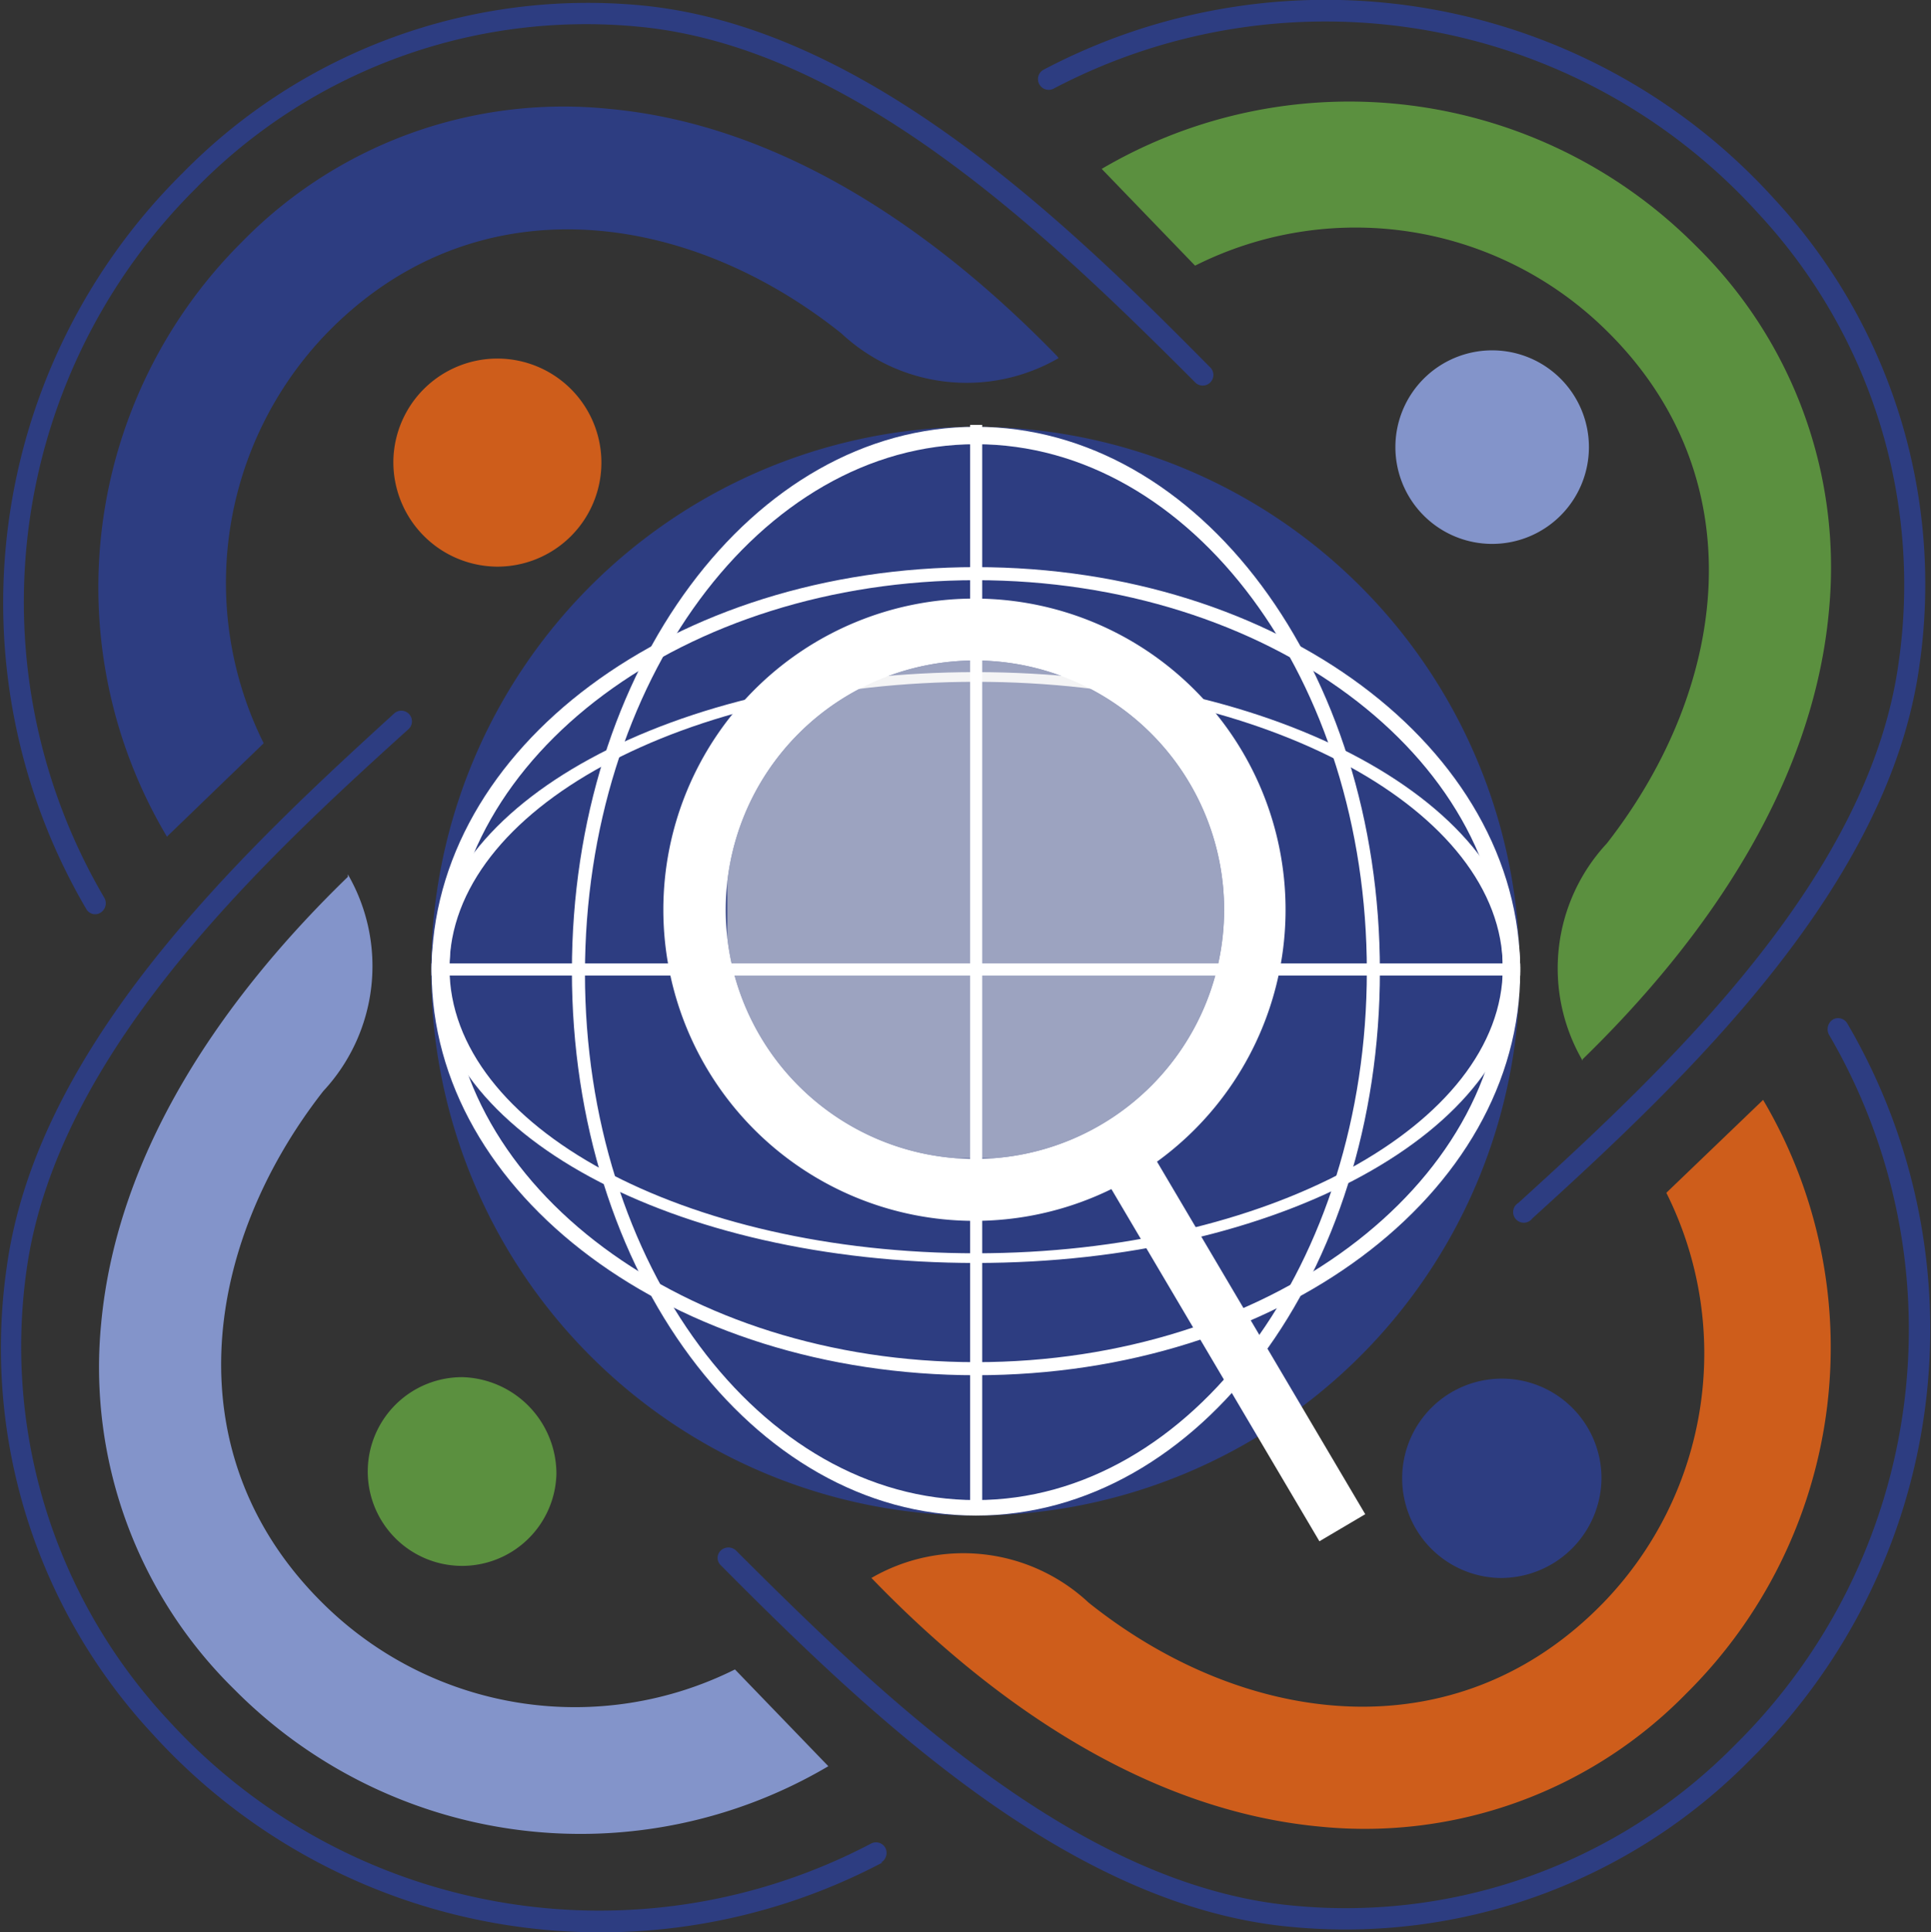 <svg xmlns="http://www.w3.org/2000/svg" xmlns:xlink="http://www.w3.org/1999/xlink" viewBox="0 0 39.91 39.93"><rect x="0" y="0" width="39.91" height="39.93" fill="#333333" stroke="none"/><defs><style>.cls-1{fill:none;}.cls-2{fill:#ce5d1b;}.cls-11,.cls-2,.cls-3,.cls-4,.cls-5,.cls-6,.cls-7{fill-rule:evenodd;}.cls-3{fill:#5b903f;}.cls-4{fill:#8394ca;}.cls-5{fill:#f4d510;}.cls-6{fill:#2d3d81;}.cls-12,.cls-7{fill:#fff;}.cls-8{opacity:0.58;}.cls-9{clip-path:url(#clip-path);}.cls-10{clip-path:url(#clip-path-2);}.cls-11{fill:#ececed;}</style><clipPath id="clip-path"><rect class="cls-1" x="15.03" y="13.65" width="10.29" height="10.29"/></clipPath><clipPath id="clip-path-2"><rect class="cls-1" x="15.03" y="13.65" width="10.29" height="10.29"/></clipPath></defs><title>geo-qu</title><g id="Слой_2" data-name="Слой 2"><g id="Слой_1-2" data-name="Слой 1"><path class="cls-2" d="M18.05,32.65c2.48,2.56,5.66,4.77,9.25,5.1A9.29,9.29,0,0,0,34.85,35a10.06,10.06,0,0,0,1.59-12.27l-2,1.92a7.41,7.41,0,0,1-1.3,8.47c-3.05,3.14-7.41,2.58-10.64,0a3.79,3.79,0,0,0-4.49-.51"/><path class="cls-3" d="M32.71,21.89c2.55-2.48,4.76-5.66,5.09-9.26a9.3,9.3,0,0,0-2.75-7.55A10.1,10.1,0,0,0,22.77,3.49l1.93,2a7.38,7.38,0,0,1,8.46,1.3c3.15,3.05,2.58,7.4.05,10.64a3.79,3.79,0,0,0-.5,4.49"/><path class="cls-4" d="M7.19,18.12c-2.56,2.48-4.77,5.65-5.1,9.24a9.32,9.32,0,0,0,2.76,7.56A10.07,10.07,0,0,0,17.12,36.5l-1.93-2a7.4,7.4,0,0,1-8.46-1.31c-3.15-3.05-2.58-7.4-.05-10.64a3.79,3.79,0,0,0,.51-4.48"/><path class="cls-5" d="M20.17,22.82a3.51,3.51,0,1,1,3.58-3.51,3.54,3.54,0,0,1-3.58,3.51"/><path class="cls-4" d="M32.84,9.24a2,2,0,1,1-2-2,2,2,0,0,1,2,2"/><path class="cls-3" d="M11.5,30.46a1.95,1.95,0,1,1-1.94-2,2,2,0,0,1,1.94,2"/><path class="cls-2" d="M8.13,9.52a2.15,2.15,0,1,1,2.14,2.19A2.16,2.16,0,0,1,8.13,9.52"/><path class="cls-6" d="M1.78,18.78a12.5,12.5,0,0,1,2-15.21A11.73,11.73,0,0,1,13.24.11C17.82.54,21.93,4.47,25,7.58a.22.22,0,1,1-.31.31c-3-3-7.06-6.93-11.51-7.34A11.28,11.28,0,0,0,4.06,3.88a12.06,12.06,0,0,0-1.9,14.68.23.23,0,0,1-.08.3.21.21,0,0,1-.3-.08"/><path class="cls-6" d="M38.18,21.15a12.5,12.5,0,0,1-2,15.21,11.73,11.73,0,0,1-9.5,3.46c-4.58-.42-8.69-4.36-11.78-7.47a.21.21,0,0,1,0-.31.23.23,0,0,1,.31,0c3,3,7.06,6.93,11.51,7.34a11.28,11.28,0,0,0,9.15-3.33A12.06,12.06,0,0,0,37.8,21.38a.24.24,0,0,1,.08-.31.22.22,0,0,1,.3.08"/><path class="cls-6" d="M21.57,1.44a12.5,12.5,0,0,1,15.1,2.67,11.72,11.72,0,0,1,3,9.65c-.63,4.55-4.76,8.48-8,11.42a.22.22,0,1,1-.29-.32c3.15-2.86,7.25-6.74,7.86-11.16a11.27,11.27,0,0,0-2.9-9.29A12.07,12.07,0,0,0,21.78,1.83a.22.22,0,0,1-.3-.09.22.22,0,0,1,.09-.3"/><path class="cls-6" d="M18.24,38.49a12.5,12.5,0,0,1-15.1-2.67,11.71,11.71,0,0,1-3-9.64c.63-4.56,4.76-8.48,8-11.43a.22.22,0,1,1,.29.33C5.27,17.93,1.17,21.81.55,26.24a11.32,11.32,0,0,0,2.91,9.29A12.06,12.06,0,0,0,18,38.1a.22.22,0,0,1,.3.09.23.23,0,0,1-.09.3"/><path class="cls-6" d="M21.84,7.35c-2.48-2.55-5.66-4.77-9.25-5.1A9.29,9.29,0,0,0,5,5,10.07,10.07,0,0,0,3.45,17.29l2-1.93a7.43,7.43,0,0,1,1.3-8.47c3.05-3.14,7.41-2.58,10.64,0a3.79,3.79,0,0,0,4.49.51"/><path class="cls-6" d="M31,32.61a2.06,2.06,0,1,1,2.1-2.06A2.08,2.08,0,0,1,31,32.61"/><path class="cls-6" d="M20.17,8.82A11.25,11.25,0,1,1,8.91,20.07,11.24,11.24,0,0,1,20.17,8.82"/><path class="cls-7" d="M20.17,9.18c4.46,0,8.08,4.88,8.08,10.89S24.63,31,20.17,31s-8.08-4.87-8.08-10.88S15.71,9.18,20.17,9.18m0-.36c4.61,0,8.35,5,8.35,11.25s-3.74,11.25-8.35,11.25-8.35-5-8.35-11.25S15.56,8.82,20.17,8.82"/><path class="cls-7" d="M9.29,20.07c0-4.46,4.87-8.08,10.88-8.08s10.89,3.62,10.89,8.08-4.88,8.08-10.89,8.08S9.29,24.53,9.29,20.07m-.37,0c0-4.61,5-8.35,11.25-8.35s11.25,3.74,11.25,8.35-5,8.35-11.25,8.35S8.92,24.68,8.92,20.07"/><path class="cls-7" d="M9.29,20c0-3.27,4.87-5.91,10.88-5.91S31.06,16.76,31.06,20s-4.88,5.9-10.89,5.9S9.29,23.29,9.29,20m-.37,0c0-3.38,5-6.11,11.25-6.11S31.42,16.65,31.42,20s-5,6.1-11.25,6.1S8.92,23.4,8.92,20"/><path class="cls-7" d="M20.17,13.65A5.15,5.15,0,1,1,15,18.8a5.15,5.15,0,0,1,5.14-5.15m0-1.28a6.43,6.43,0,1,1-6.43,6.43,6.43,6.43,0,0,1,6.43-6.43"/><g class="cls-8"><g class="cls-9"><g class="cls-10"><path class="cls-11" d="M20.17,13.65A5.15,5.15,0,1,1,15,18.8a5.15,5.15,0,0,1,5.14-5.15"/></g></g></g><rect class="cls-12" x="24.73" y="22.56" width="1.1" height="9.68" transform="translate(-10.42 16.67) rotate(-30.57)"/><rect class="cls-12" x="8.92" y="19.91" width="22.5" height="0.25"/><rect class="cls-12" x="20.05" y="8.78" width="0.25" height="22.51"/></g></g></svg>
